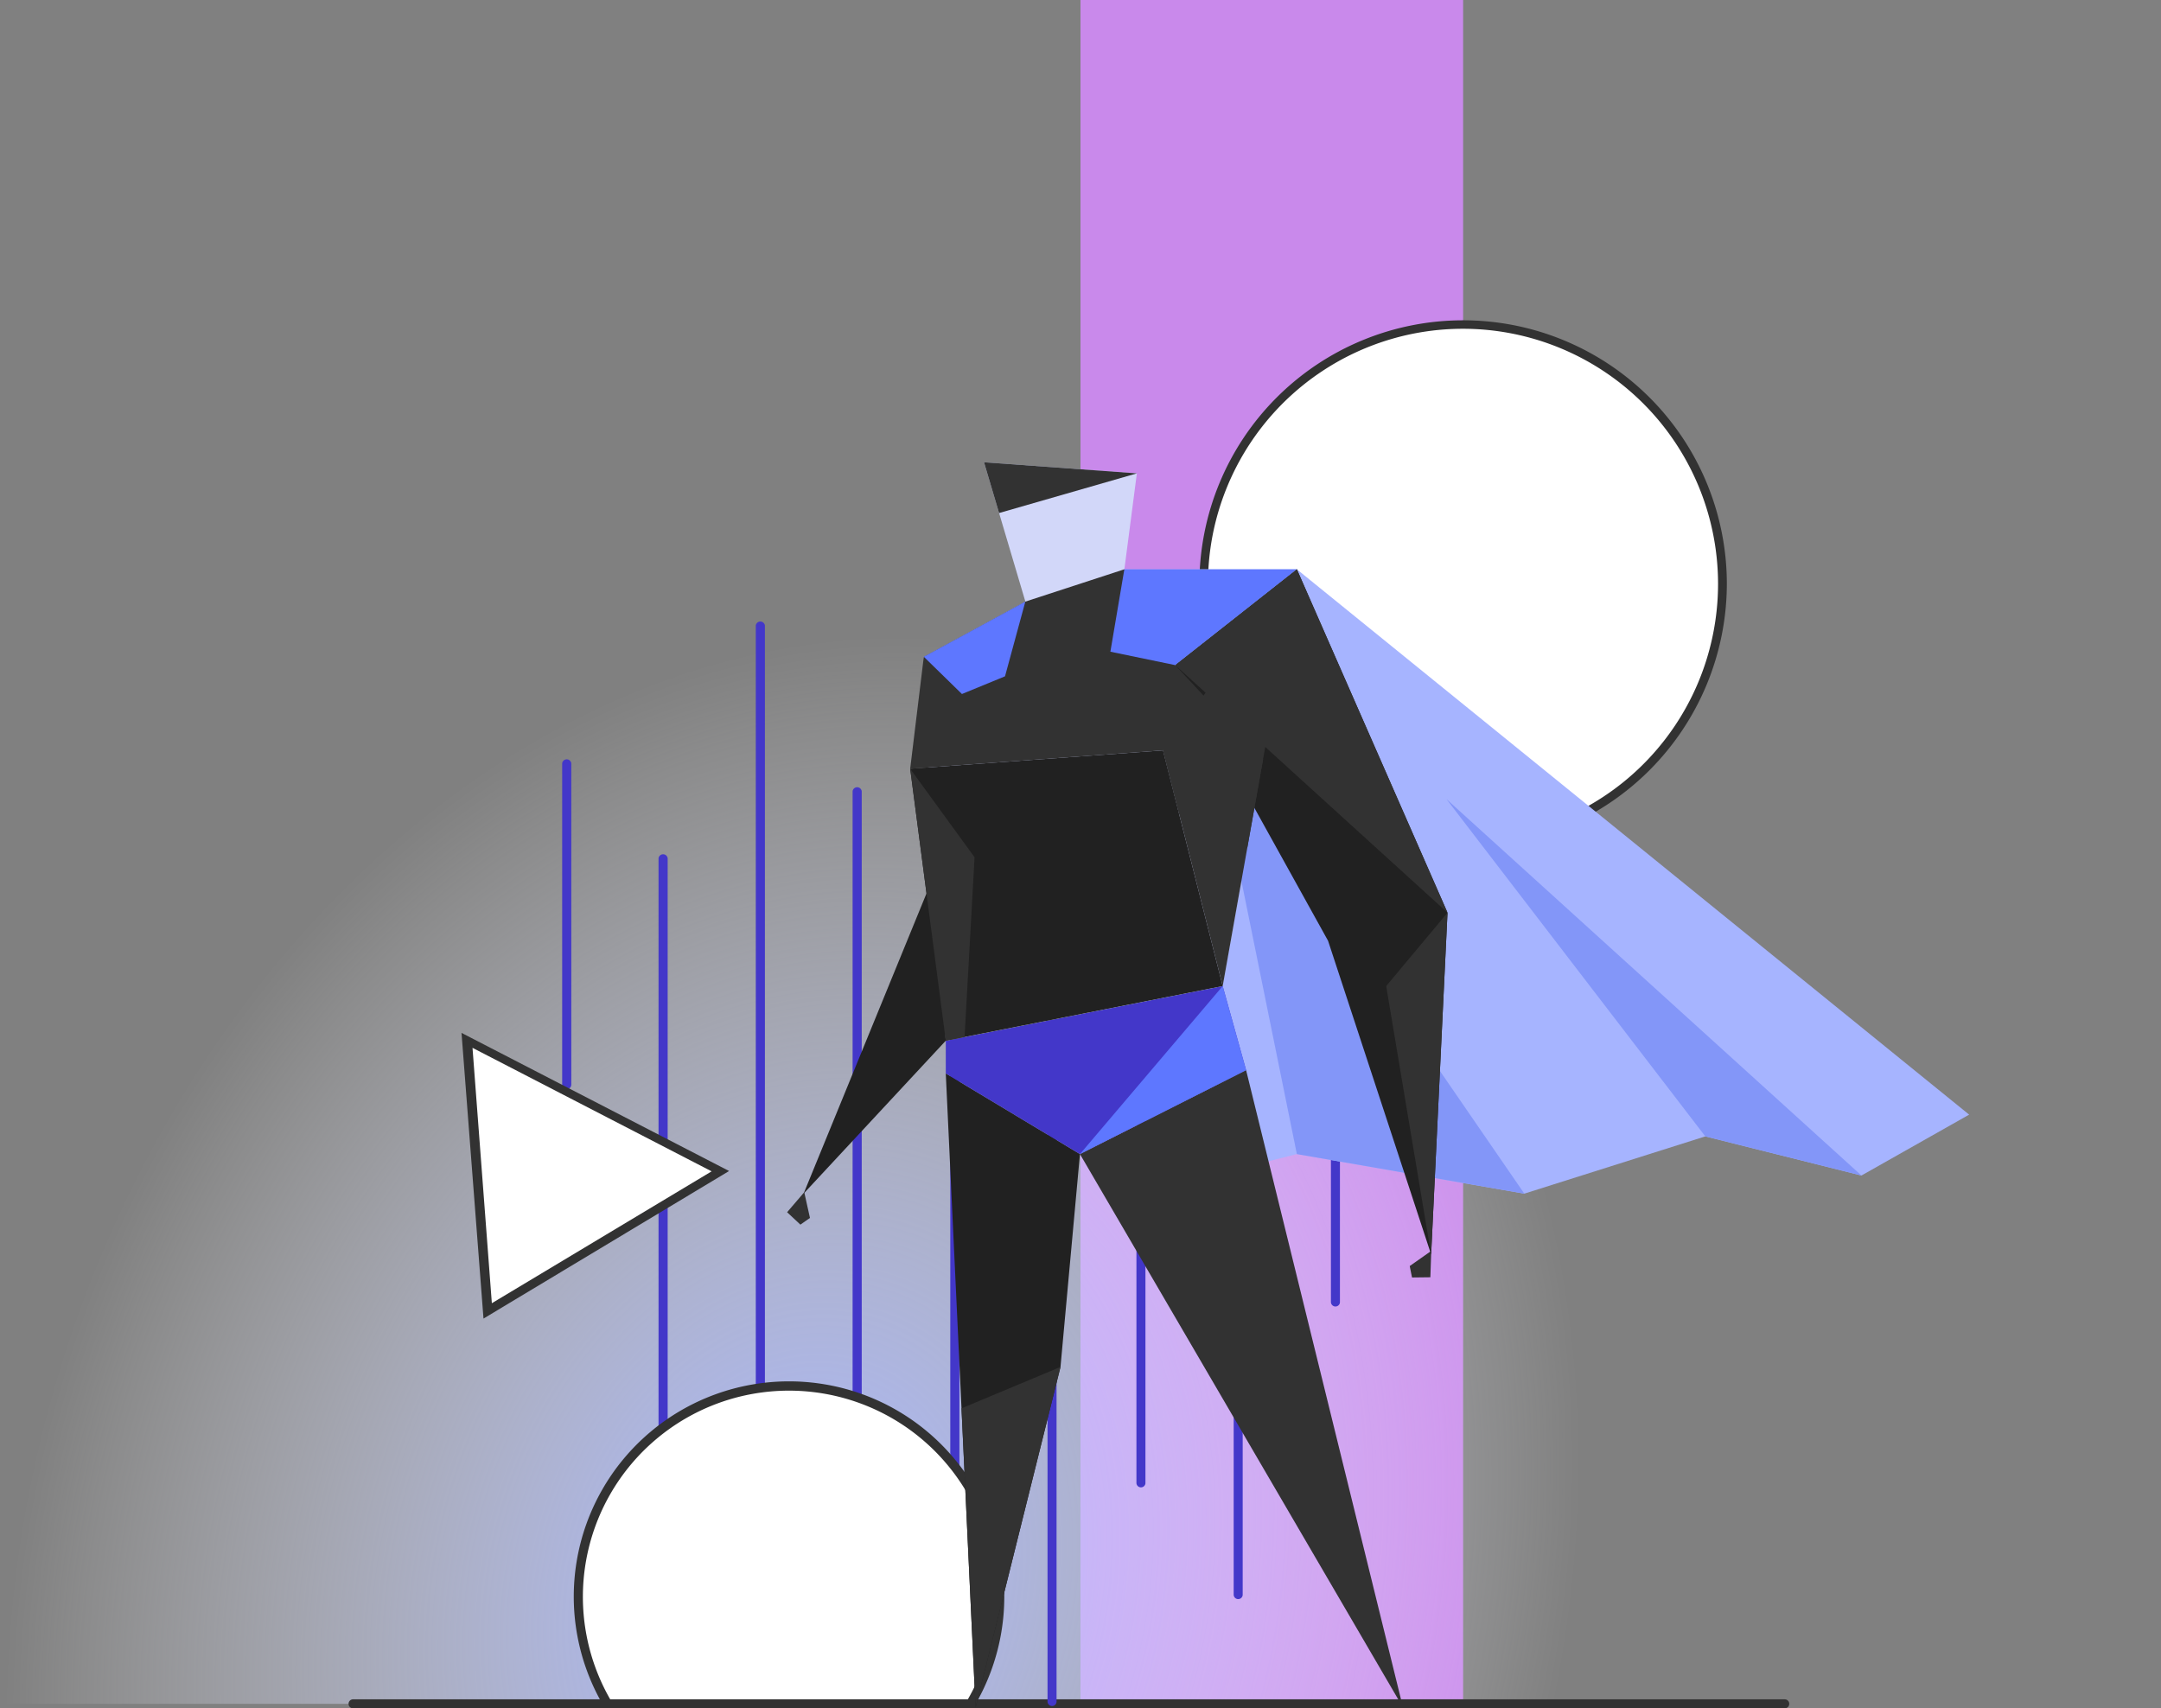 <svg xmlns="http://www.w3.org/2000/svg" xmlns:xlink="http://www.w3.org/1999/xlink" viewBox="0 0 196.66 155.47"><rect x="0" y="0" width="196.66" height="155.47" fill="#808080" stroke="none"/><defs><style>.cls-1{fill:#c989eb;}.cls-2{fill:url(#radial-gradient);}.cls-3{fill:#323232;}.cls-4{fill:#4337c9;}.cls-5{fill:#fff;}.cls-6{fill:#d2d7f9;}.cls-7{fill:#212121;}.cls-8{fill:#a6b4ff;}.cls-9{fill:#8396f8;}.cls-10{fill:#5e77ff;}</style><radialGradient id="radial-gradient" cx="72.06" cy="144.7" r="88.65" gradientTransform="translate(-58.58 178.97) rotate(-72.46) scale(1 0.79)" gradientUnits="userSpaceOnUse"><stop offset="0" stop-color="#a6b4ff"/><stop offset="1" stop-color="#fff" stop-opacity="0"/></radialGradient></defs><g id="Layer_2" data-name="Layer 2"><g id="Layer_1-2" data-name="Layer 1"><rect class="cls-1" x="98.33" width="34.82" height="154.65"/><rect class="cls-2" y="33.73" width="196.66" height="121.33"/><path class="cls-3" d="M162.42,155.47H32.13a.41.41,0,1,1,0-.82H162.42a.41.41,0,1,1,0,.82Z"/><path class="cls-4" d="M130.38,99.12a.41.41,0,0,1-.41-.41V69.46a.41.41,0,1,1,.82,0V98.71A.41.41,0,0,1,130.38,99.12Z"/><path class="cls-4" d="M51.57,99.12a.41.41,0,0,1-.41-.41V69.46a.42.42,0,0,1,.83,0V98.71A.41.41,0,0,1,51.57,99.12Z"/><path class="cls-4" d="M121.53,118.9a.41.41,0,0,1-.41-.41V57.54a.41.41,0,1,1,.82,0v61A.41.41,0,0,1,121.53,118.9Z"/><path class="cls-4" d="M112.68,145.53a.41.41,0,0,1-.41-.42V72a.41.41,0,0,1,.82,0v73.16A.41.41,0,0,1,112.68,145.53Z"/><path class="cls-4" d="M103.83,135.36a.41.41,0,0,1-.41-.41V57.66a.41.41,0,0,1,.82,0V135A.41.41,0,0,1,103.83,135.36Z"/><path class="cls-4" d="M95.74,155.26a.41.41,0,0,1-.41-.41V78.1a.41.41,0,0,1,.82,0v76.75A.41.41,0,0,1,95.74,155.26Z"/><path class="cls-4" d="M86.89,140.06a.42.42,0,0,1-.41-.42V65.37a.42.42,0,0,1,.83,0v74.27A.42.42,0,0,1,86.89,140.06Z"/><path class="cls-4" d="M78,144.56a.41.41,0,0,1-.41-.41V72a.42.42,0,0,1,.83,0v72.2A.41.41,0,0,1,78,144.56Z"/><path class="cls-4" d="M69.19,126.78a.41.41,0,0,1-.41-.41V56.92a.42.42,0,0,1,.83,0v69.45A.41.41,0,0,1,69.19,126.78Z"/><path class="cls-4" d="M60.35,139.34a.41.41,0,0,1-.42-.41V78.1a.42.42,0,0,1,.83,0v60.83A.41.41,0,0,1,60.35,139.34Z"/><polygon class="cls-5" points="44.39 119.3 65.57 106.55 42.54 94.65 44.39 119.3"/><path class="cls-3" d="M44,120l-2-26,24.35,12.57ZM43,95.36l1.76,23.24,20-12Z"/><circle class="cls-5" cx="133.15" cy="53.12" r="23.61"/><path class="cls-3" d="M133.15,77.15a24,24,0,1,1,24-24A24.06,24.06,0,0,1,133.15,77.15Zm0-47.23a23.21,23.21,0,1,0,23.2,23.2A23.23,23.23,0,0,0,133.15,29.92Z"/><path class="cls-5" d="M88.32,155.06a19.18,19.18,0,1,0-33,0Z"/><path class="cls-3" d="M88.55,155.47H55.06l-.12-.2a19.59,19.59,0,1,1,33.73,0Zm-33-.82H88.08a18.76,18.76,0,1,0-32.55,0Z"/><polygon class="cls-6" points="89.55 42.07 94.16 57.6 102.04 53.98 103.46 43.08 89.55 42.07"/><polygon class="cls-3" points="90.92 46.69 103.46 43.08 89.55 42.07 90.92 46.69"/><polygon class="cls-7" points="98.28 105.03 86.07 97.69 88.78 155.4 96.51 124.4 98.28 105.03"/><polygon class="cls-8" points="118.02 51.81 179.2 101.44 169.4 106.98 155.19 103.42 138.72 108.63 118.02 105.03 106.95 107.83 84.07 59.77 118.02 51.81"/><polygon class="cls-3" points="96.51 124.4 87.5 128.17 88.78 155.4 96.51 124.4"/><polygon class="cls-4" points="98.28 105.03 86.07 97.69 86.07 94.71 111.27 89.74 113.4 97.39 98.28 105.03"/><polygon class="cls-3" points="113.4 97.39 127.68 155.4 98.28 105.03 113.4 97.39"/><path class="cls-6" d="M86.07,94.71c-.72-3.41-2-34.94-2-34.94L94,54.37l8.31-2.55H118l-6.75,37.92Z"/><polygon class="cls-9" points="138.72 108.63 110.39 67.44 118.02 105.03 138.72 108.63"/><polygon class="cls-7" points="73.13 108.63 84.99 79.66 86.07 94.71 73.13 108.63"/><polygon class="cls-7" points="118.02 51.81 131.73 83.06 130.24 114.17 120.86 85.62 106.95 60.53 118.02 51.81"/><polygon class="cls-3" points="84.07 59.77 82.83 69.96 105.84 68.29 106.95 60.53 102.32 51.81 93.31 54.75 84.07 59.77"/><polygon class="cls-3" points="111.27 89.74 118.02 51.81 105.84 68.29 111.27 89.74"/><polygon class="cls-10" points="118.02 51.81 106.95 60.53 101.05 59.31 102.32 51.81 118.02 51.81"/><polygon class="cls-10" points="84.07 59.77 87.54 63.16 91.46 61.55 93.31 54.75 84.07 59.77"/><polygon class="cls-3" points="131.73 83.06 118.02 51.81 106.95 60.53 131.73 83.06"/><polygon class="cls-10" points="111.27 89.74 98.28 105.03 113.4 97.39 111.27 89.74"/><polygon class="cls-7" points="105.84 68.29 82.83 69.96 86.07 94.71 111.27 89.74 105.84 68.29"/><polygon class="cls-3" points="86.07 94.71 82.83 69.96 88.69 78.02 87.78 94.38 86.07 94.71"/><polygon class="cls-3" points="105.84 68.29 114.94 69.13 106.95 60.53 102.32 64.83 105.84 68.29"/><polygon class="cls-3" points="114.94 69.13 113.51 77.15 107.3 74.06 105.84 68.29 114.94 69.13"/><polygon class="cls-3" points="131.73 83.06 126.15 89.74 130.24 114.17 131.73 83.06"/><polygon class="cls-9" points="169.4 106.98 131.63 72.72 155.19 103.42 169.4 106.98"/><polygon class="cls-3" points="73.71 110.84 72.84 111.45 71.63 110.32 73.19 108.5 73.71 110.84"/><polygon class="cls-3" points="128.29 115.22 128.5 116.26 130.17 116.24 130.25 113.84 128.29 115.22"/></g></g></svg>